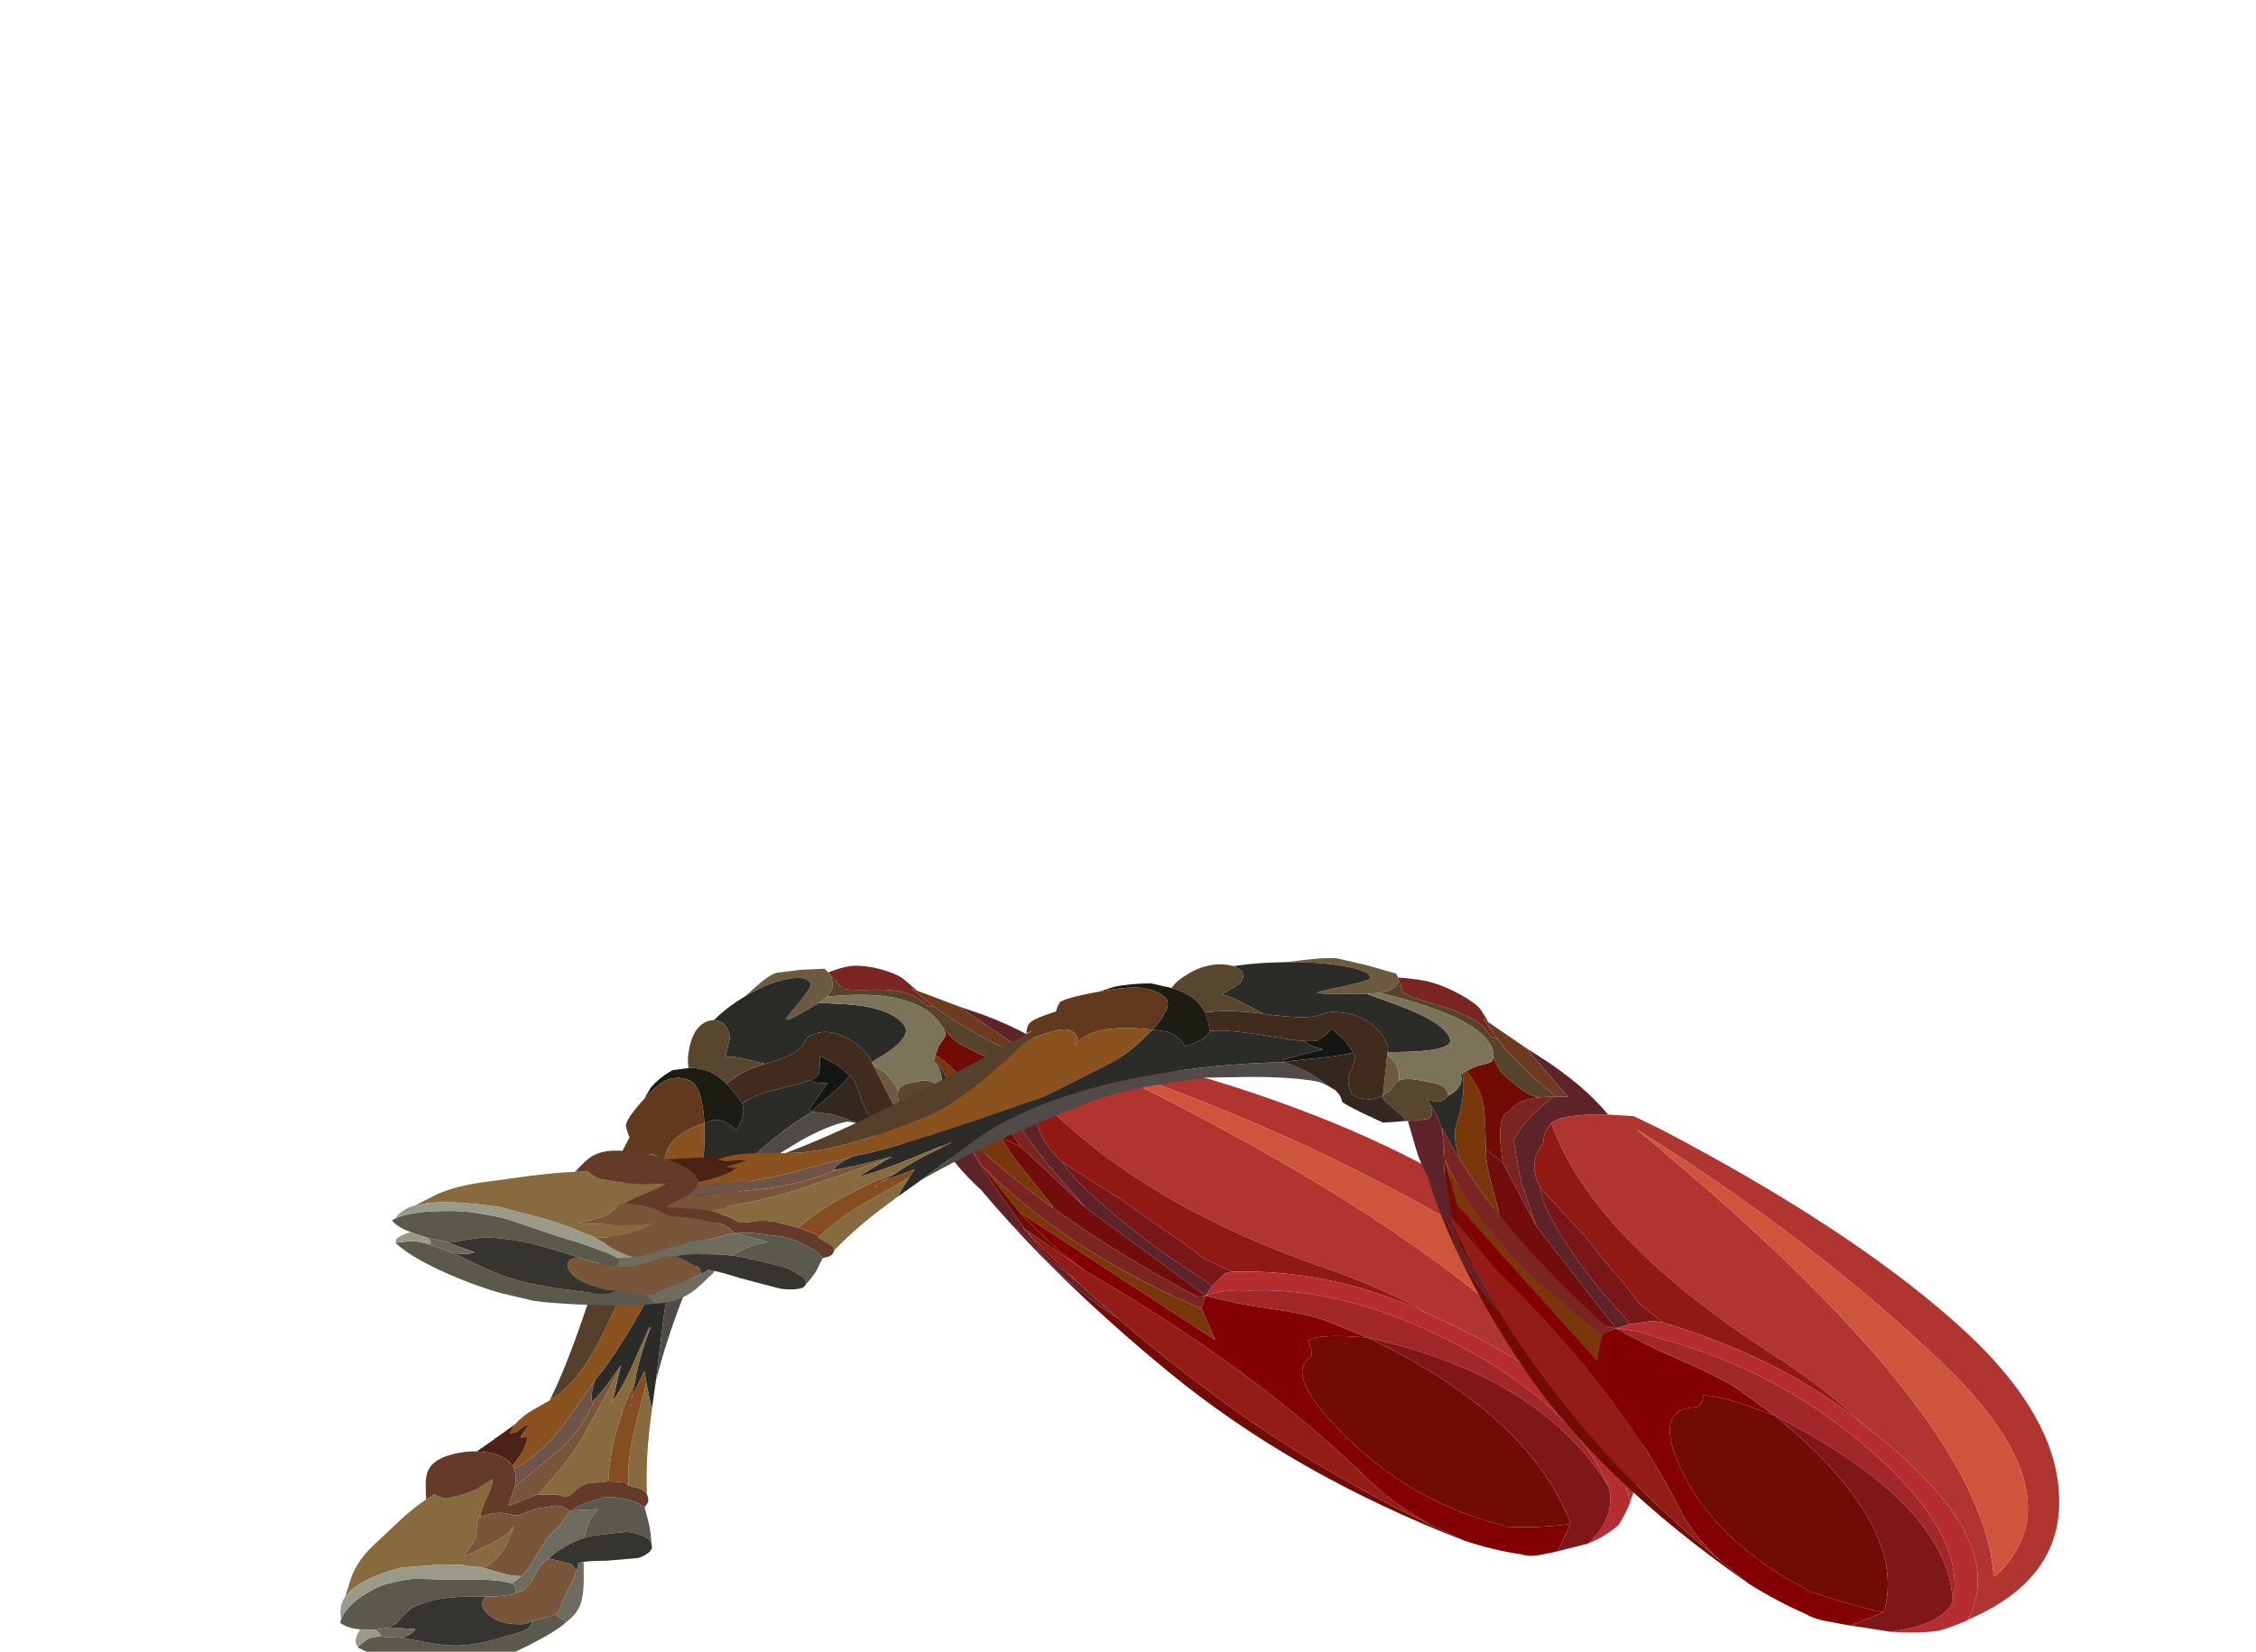 <?xml version="1.0" encoding="UTF-8" standalone="no"?>
<svg xmlns:xlink="http://www.w3.org/1999/xlink" height="95.05px" width="129.8px" xmlns="http://www.w3.org/2000/svg">
  <g transform="matrix(1.0, 0.0, 0.0, 1.0, 0.0, 0.0)">
    <use height="231.0" transform="matrix(0.217, -0.01, 0.065, 0.167, 5.635, 57.578)" width="361.25" xlink:href="#shape0"/>
    <use height="231.0" transform="matrix(0.258, 0.074, -0.038, 0.133, 30.696, 41.713)" width="361.25" xlink:href="#shape0"/>
  </g>
  <defs>
    <g id="shape0" transform="matrix(1.0, 0.0, 0.0, 1.0, 0.0, 231.0)">
      <path d="M232.65 -199.6 L235.1 -200.9 223.7 -215.55 226.65 -213.85 Q237.45 -207.7 244.45 -198.4 234.65 -193.3 233.25 -188.35 232.15 -184.8 232.75 -179.5 230.65 -169.55 234.7 -161.55 235.6 -157.55 237.1 -154.05 L237.75 -152.95 238.15 -151.75 238.7 -150.7 Q246.65 -134.65 259.45 -119.6 260.95 -117.8 261.25 -117.0 L258.6 -113.8 236.25 -145.45 230.45 -161.6 230.4 -162.75 229.9 -163.95 Q229.45 -164.9 229.35 -165.85 L226.5 -177.15 Q227.25 -186.15 231.55 -197.65 L232.1 -199.15 232.65 -199.6 M215.35 -140.65 Q212.9 -146.95 210.8 -153.2 208.55 -157.45 207.0 -162.25 L203.55 -172.85 207.25 -175.65 Q208.5 -176.9 207.9 -179.8 L207.25 -181.9 Q209.95 -177.6 211.5 -171.55 L212.3 -167.6 Q213.9 -156.45 215.5 -150.5 L218.25 -139.2 217.85 -139.7 218.55 -138.05 219.35 -135.15 Q221.8 -127.2 226.4 -120.85 L226.85 -119.9 Q229.95 -113.75 233.4 -107.6 230.1 -111.05 226.05 -117.9 221.55 -125.45 220.25 -129.75 218.35 -135.75 216.15 -139.45 L215.35 -140.65" fill="#5e2329" fill-rule="evenodd" stroke="none"/>
      <path d="M217.35 -215.65 L215.95 -217.65 213.05 -222.45 214.4 -221.55 223.7 -215.55 235.1 -200.9 232.65 -199.6 229.85 -202.0 Q222.6 -208.25 217.35 -215.65" fill="#6e3b20" fill-rule="evenodd" stroke="none"/>
      <path d="M244.45 -198.4 L249.85 -200.7 256.45 -198.45 Q300.65 -180.7 327.95 -155.35 355.5 -130.0 360.35 -94.4 364.7 -63.35 348.3 -37.55 352.5 -74.8 316.95 -102.4 L315.05 -103.95 Q305.3 -113.9 292.75 -121.2 248.45 -147.15 233.25 -188.35 234.65 -193.3 244.45 -198.4 M351.1 -57.85 L351.8 -59.35 Q363.9 -100.8 327.45 -137.9 293.9 -172.05 251.0 -195.85 339.7 -121.35 351.1 -57.85" fill="#b03530" fill-rule="evenodd" stroke="none"/>
      <path d="M267.95 -121.55 L264.4 -124.4 262.05 -126.3 259.75 -129.6 257.35 -133.1 Q251.85 -139.7 247.35 -146.45 L238.1 -157.35 234.7 -161.55 Q230.65 -169.55 232.75 -179.5 232.15 -184.8 233.25 -188.35 248.45 -147.15 292.75 -121.2 305.3 -113.9 315.05 -103.95 295.75 -120.05 270.35 -121.45 L267.95 -121.55" fill="#901913" fill-rule="evenodd" stroke="none"/>
      <path d="M234.7 -161.55 L238.1 -157.35 247.35 -146.45 Q251.85 -139.7 257.35 -133.1 L259.75 -129.6 262.05 -126.3 264.4 -124.4 267.95 -121.55 265.8 -121.0 261.25 -117.0 Q260.95 -117.8 259.45 -119.6 246.65 -134.65 238.7 -150.7 L238.15 -151.75 237.75 -152.95 237.1 -154.05 Q235.6 -157.55 234.7 -161.55" fill="#791718" fill-rule="evenodd" stroke="none"/>
      <path d="M348.3 -37.55 L348.4 -37.5 348.3 -37.35 Q346.0 -33.65 343.05 -29.9 338.4 -26.05 333.05 -23.95 L334.9 -25.6 Q341.95 -31.95 343.95 -40.85 L344.2 -43.0 Q343.3 -69.15 321.95 -90.65 297.8 -114.7 270.35 -114.9 270.3 -114.55 266.7 -114.95 263.15 -115.45 258.6 -113.8 L261.25 -117.0 265.8 -121.0 267.95 -121.55 270.35 -121.45 Q295.75 -120.05 315.05 -103.95 L316.95 -102.4 Q352.5 -74.8 348.3 -37.55" fill="#b52d30" fill-rule="evenodd" stroke="none"/>
      <path d="M221.3 -170.45 L225.55 -167.1 236.25 -145.45 258.6 -113.8 Q256.65 -113.3 255.8 -114.1 240.05 -128.95 228.25 -145.25 L227.15 -146.75 227.9 -146.2 226.75 -150.0 223.9 -159.15 Q222.15 -164.9 221.5 -169.25 L221.3 -170.45" fill="#710d0d" fill-rule="evenodd" stroke="none"/>
      <path d="M193.4 -228.05 L193.1 -229.15 194.15 -229.55 Q198.25 -231.0 200.25 -231.0 203.45 -231.0 207.0 -229.4 210.55 -227.8 212.0 -225.75 L214.4 -221.55 213.05 -222.45 215.95 -217.65 217.35 -215.65 216.35 -216.05 215.5 -216.35 Q214.0 -219.4 211.35 -220.85 208.75 -222.3 203.95 -222.55 L200.25 -222.65 196.9 -222.95 Q196.05 -223.1 195.35 -223.4 194.75 -224.3 194.05 -226.5 L193.4 -228.05 M229.1 -197.25 Q230.4 -198.3 232.1 -199.15 L231.55 -197.65 Q227.25 -186.15 226.5 -177.15 L229.35 -165.85 Q229.45 -164.9 229.9 -163.95 L230.4 -162.75 230.45 -161.6 236.25 -145.45 225.55 -167.1 Q221.1 -185.75 224.05 -188.65 L224.15 -189.5 Q225.1 -194.15 229.1 -197.25 M227.15 -146.75 L228.25 -145.25 Q240.05 -128.95 255.8 -114.1 256.65 -113.3 258.6 -113.8 L256.25 -109.6 254.25 -110.95 Q226.2 -132.45 213.5 -161.5 L212.3 -167.6 211.5 -171.55 210.95 -174.2 Q213.5 -168.85 216.45 -163.6 221.3 -155.0 227.15 -146.75" fill="#7a2522" fill-rule="evenodd" stroke="none"/>
      <path d="M211.95 -198.15 L212.65 -199.55 Q216.35 -194.75 218.1 -188.35 219.0 -185.15 221.3 -170.45 L221.5 -169.25 Q222.15 -164.9 223.9 -159.15 L226.75 -150.0 227.9 -146.2 227.15 -146.75 Q221.3 -155.0 216.45 -163.6 213.8 -170.95 213.75 -176.45 L213.75 -177.0 Q213.8 -185.5 213.3 -190.55 212.85 -194.85 211.95 -198.15 M213.5 -161.5 Q226.2 -132.45 254.25 -110.95 L256.25 -109.6 256.6 -98.7 218.75 -144.75 213.5 -161.5" fill="#7a370c" fill-rule="evenodd" stroke="none"/>
      <path d="M324.5 -21.85 L322.7 -21.45 318.3 -20.65 317.85 -20.7 Q316.4 -20.45 314.4 -21.4 307.9 -23.1 301.15 -26.85 L294.2 -32.5 Q286.55 -40.05 282.65 -48.4 264.3 -87.8 230.2 -123.6 L229.75 -124.15 228.55 -125.8 Q222.2 -135.25 218.75 -144.75 L256.6 -98.7 256.25 -109.6 258.6 -113.8 Q265.65 -110.8 269.8 -109.6 L275.4 -108.1 Q284.55 -105.6 288.15 -102.95 L296.5 -97.1 Q283.8 -99.35 280.65 -96.9 280.9 -92.1 279.65 -91.35 271.6 -86.3 279.1 -67.9 288.9 -43.75 308.25 -33.55 310.5 -32.4 312.9 -31.35 L313.1 -31.0 Q321.1 -29.85 330.45 -30.85 L324.5 -21.85" fill="#820004" fill-rule="evenodd" stroke="none"/>
      <path d="M296.5 -97.1 L288.15 -102.95 Q284.55 -105.6 275.4 -108.1 L269.8 -109.6 Q265.65 -110.8 258.6 -113.8 263.15 -115.45 266.7 -114.95 270.3 -114.55 270.35 -114.9 297.8 -114.7 321.95 -90.65 343.3 -69.15 344.2 -43.0 337.65 -81.45 296.55 -97.1 L296.55 -97.15 296.5 -97.1" fill="#a2272a" fill-rule="evenodd" stroke="none"/>
      <path d="M217.4 -208.45 L217.95 -207.0 Q219.3 -203.4 220.5 -202.5 L224.3 -199.05 Q226.55 -197.25 228.85 -197.25 L229.1 -197.25 Q225.1 -194.15 224.15 -189.5 L224.05 -188.65 Q221.1 -185.75 225.55 -167.1 L221.3 -170.45 Q219.0 -185.15 218.1 -188.35 216.35 -194.75 212.65 -199.55 L214.45 -202.6 216.5 -204.95 Q217.4 -205.95 217.45 -206.8 L217.4 -208.45 M301.15 -26.85 Q263.3 -51.95 241.15 -88.7 225.45 -114.7 215.35 -140.65 L216.15 -139.45 Q218.35 -135.75 220.25 -129.75 221.55 -125.45 226.05 -117.9 230.1 -111.05 233.4 -107.6 242.1 -92.0 253.05 -76.75 270.35 -52.65 294.2 -32.5 L301.15 -26.85 M212.3 -167.6 L213.5 -161.5 218.75 -144.75 Q222.2 -135.25 228.55 -125.8 L229.75 -124.15 218.25 -139.2 215.5 -150.5 Q213.9 -156.45 212.3 -167.6 M296.5 -97.1 L296.55 -97.15 296.55 -97.1 Q329.8 -69.35 330.6 -32.8 L330.45 -30.85 Q321.1 -29.85 313.1 -31.0 L312.9 -31.35 Q310.5 -32.4 308.25 -33.55 288.9 -43.75 279.1 -67.9 271.6 -86.3 279.65 -91.35 280.9 -92.1 280.65 -96.9 283.8 -99.35 296.5 -97.1 M218.55 -138.05 Q222.15 -129.4 226.4 -120.85 221.8 -127.2 219.35 -135.15 L218.55 -138.05" fill="#710b06" fill-rule="evenodd" stroke="none"/>
      <path d="M218.25 -139.2 L229.75 -124.15 230.2 -123.6 Q264.3 -87.8 282.65 -48.4 286.55 -40.05 294.2 -32.5 270.35 -52.65 253.05 -76.75 242.1 -92.0 233.4 -107.6 229.95 -113.75 226.85 -119.9 L226.4 -120.85 Q222.15 -129.4 218.55 -138.05 L217.85 -139.7 218.25 -139.2" fill="#931c16" fill-rule="evenodd" stroke="none"/>
      <path d="M351.1 -57.85 Q339.7 -121.35 251.0 -195.85 293.9 -172.05 327.45 -137.9 363.9 -100.8 351.8 -59.35 L351.1 -57.85" fill="#cd553c" fill-rule="evenodd" stroke="none"/>
      <path d="M333.05 -23.95 L324.5 -21.85 330.45 -30.85 330.6 -32.8 Q329.8 -69.35 296.55 -97.1 337.65 -81.45 344.2 -43.0 L343.95 -40.85 Q341.95 -31.95 334.9 -25.6 L333.05 -23.95" fill="#7f1718" fill-rule="evenodd" stroke="none"/>
      <path d="M190.35 -220.95 L191.65 -222.5 Q192.8 -223.9 193.15 -225.5 L193.4 -228.05 194.05 -226.5 Q194.75 -224.3 195.35 -223.4 196.05 -223.1 196.9 -222.95 L200.25 -222.65 203.95 -222.55 Q208.75 -222.3 211.35 -220.85 214.0 -219.4 215.5 -216.35 L216.35 -216.05 217.35 -215.65 Q222.6 -208.25 229.85 -202.0 L232.65 -199.6 232.1 -199.15 Q230.4 -198.3 229.1 -197.25 L228.85 -197.25 Q226.55 -197.25 224.3 -199.05 L220.5 -202.5 Q219.3 -203.4 217.95 -207.0 L217.4 -208.45 217.0 -210.2 217.0 -210.4 Q215.6 -215.5 210.8 -218.15 L210.05 -218.55 Q205.7 -220.7 198.85 -221.05 195.9 -221.25 190.35 -220.95" fill="#57432b" fill-rule="evenodd" stroke="none"/>
      <path d="M187.55 -218.95 Q174.85 -211.4 178.0 -214.85 L182.95 -219.95 185.75 -223.05 Q187.6 -225.15 187.3 -226.1 186.55 -228.9 179.4 -227.0 175.3 -225.9 169.75 -222.8 L169.15 -222.45 172.85 -225.5 Q177.55 -229.3 179.55 -229.8 L186.0 -230.45 192.45 -230.45 193.1 -229.15 193.4 -228.05 193.15 -225.5 Q192.8 -223.9 191.65 -222.5 L190.35 -220.95 187.55 -218.95 M195.3 -198.05 L195.55 -198.15 195.5 -196.95 196.7 -195.7 197.85 -194.2 Q199.2 -190.65 199.35 -188.05 L198.75 -186.75 198.25 -183.8 Q198.05 -182.15 197.5 -181.75 L197.1 -180.65 196.9 -180.25 195.3 -198.05" fill="#6c5b41" fill-rule="evenodd" stroke="none"/>
      <path d="M169.15 -222.45 L169.75 -222.8 Q175.3 -225.9 179.4 -227.0 186.55 -228.9 187.3 -226.1 187.6 -225.15 185.75 -223.05 L182.95 -219.95 178.0 -214.85 Q174.85 -211.4 187.55 -218.95 L187.75 -218.95 195.05 -218.0 Q205.9 -216.2 207.5 -210.1 208.7 -205.55 195.95 -198.45 L195.55 -198.15 195.3 -198.05 195.15 -199.8 Q194.5 -202.3 193.35 -204.2 192.2 -205.85 190.85 -207.0 187.65 -209.75 184.05 -208.8 181.6 -208.1 180.55 -207.0 L178.9 -204.85 Q176.5 -201.65 167.75 -199.25 L167.4 -199.15 165.1 -200.15 Q159.15 -202.75 157.7 -202.05 L160.45 -207.75 Q161.5 -210.25 160.9 -212.6 160.55 -213.95 159.6 -214.4 L158.45 -214.8 159.3 -215.5 Q163.7 -219.3 169.15 -222.45 M106.8 -93.65 L102.9 -84.15 102.9 -84.2 103.15 -86.55 104.1 -93.1 104.75 -97.0 101.35 -92.1 Q99.35 -89.4 98.4 -87.5 L101.2 -93.55 102.75 -97.05 Q106.15 -104.15 110.8 -111.75 L110.4 -111.65 102.9 -100.2 Q98.4 -93.2 94.25 -88.25 L93.5 -87.4 94.1 -88.65 96.25 -93.2 Q98.2 -97.45 99.05 -98.9 L99.35 -99.5 93.95 -93.35 93.1 -92.4 89.15 -88.4 87.95 -87.35 Q88.6 -90.6 90.85 -94.5 L92.1 -96.0 94.2 -98.1 95.45 -99.55 Q102.35 -107.3 114.45 -123.55 L126.3 -139.7 Q126.65 -139.8 131.75 -149.0 L139.5 -163.05 Q142.0 -167.9 144.75 -177.5 L145.55 -180.1 148.25 -180.9 Q149.65 -181.25 151.4 -179.8 L152.6 -178.3 153.15 -177.15 154.65 -179.15 Q157.35 -183.05 157.35 -186.05 L159.25 -187.35 Q162.0 -188.85 167.0 -190.15 L174.9 -192.05 177.55 -193.0 Q177.85 -192.4 179.0 -191.95 L181.05 -191.65 181.85 -191.85 Q174.15 -183.15 174.3 -182.9 174.4 -182.4 174.65 -182.25 L174.65 -182.15 Q169.2 -179.05 163.15 -174.55 157.8 -170.65 152.6 -166.05 L146.2 -160.05 Q124.75 -138.75 115.4 -115.35 L106.8 -93.65 M179.95 -194.35 L180.45 -195.15 180.65 -195.45 179.95 -194.35 M93.5 -87.4 L93.25 -86.85 92.9 -86.7 93.5 -87.4 M97.65 -85.2 L97.55 -85.6 97.95 -86.35 97.65 -85.2 M216.45 -163.6 Q213.5 -168.85 210.95 -174.2 L211.5 -171.55 Q209.95 -177.6 207.25 -181.9 L206.1 -184.05 Q209.35 -182.5 210.35 -187.6 211.4 -189.25 211.9 -191.55 212.65 -195.1 211.65 -197.55 L211.95 -198.15 Q212.85 -194.85 213.3 -190.55 213.8 -185.5 213.75 -177.0 L213.75 -176.45 Q213.8 -170.95 216.45 -163.6" fill="#2b2c27" fill-rule="evenodd" stroke="none"/>
      <path d="M167.4 -199.15 L167.75 -199.25 Q176.5 -201.65 178.9 -204.85 L180.55 -207.0 Q181.6 -208.1 184.05 -208.8 187.65 -209.75 190.85 -207.0 192.2 -205.85 193.35 -204.2 194.5 -202.3 195.15 -199.8 L195.3 -198.05 196.9 -180.25 Q195.55 -177.3 193.25 -176.7 191.4 -176.2 190.5 -177.15 189.9 -177.85 189.25 -180.4 188.5 -183.05 188.9 -187.1 189.15 -191.15 188.75 -192.8 L188.25 -193.95 186.35 -197.05 185.7 -197.95 182.85 -200.65 182.25 -200.7 Q181.85 -198.6 180.9 -196.3 L180.9 -196.25 180.8 -196.2 180.45 -195.15 179.95 -194.35 Q178.95 -193.65 177.55 -193.0 L174.9 -192.05 167.0 -190.15 Q162.0 -188.85 159.25 -187.35 L157.35 -186.05 157.1 -187.65 Q156.3 -190.8 155.3 -193.0 L156.25 -193.75 Q161.0 -197.35 167.4 -199.15" fill="#412b1d" fill-rule="evenodd" stroke="none"/>
      <path d="M158.45 -214.8 L159.6 -214.4 Q160.55 -213.95 160.9 -212.6 161.5 -210.25 160.45 -207.75 L157.7 -202.05 Q159.15 -202.75 165.1 -200.15 L167.4 -199.15 Q161.0 -197.35 156.25 -193.75 L155.3 -193.0 Q154.1 -195.5 152.75 -196.8 L152.6 -196.95 Q151.75 -197.75 150.75 -198.1 149.05 -198.95 147.0 -198.95 147.6 -202.55 149.85 -207.0 151.15 -209.6 152.6 -211.35 154.8 -214.0 157.2 -214.65 L158.45 -214.8 M203.55 -172.85 L202.9 -172.4 202.45 -174.0 199.15 -176.85 Q197.4 -178.1 197.1 -179.15 L196.9 -180.25 197.1 -180.65 197.5 -181.75 Q198.05 -182.15 198.25 -183.8 L198.75 -186.75 199.35 -188.05 Q200.45 -189.7 202.7 -190.35 L207.05 -191.1 Q209.5 -190.95 210.2 -188.55 L210.35 -187.6 Q209.35 -182.5 206.1 -184.05 L207.25 -181.9 207.9 -179.8 Q208.5 -176.9 207.25 -175.65 L203.55 -172.85" fill="#58462e" fill-rule="evenodd" stroke="none"/>
      <path d="M187.55 -218.95 L190.35 -220.95 Q195.9 -221.25 198.85 -221.05 205.7 -220.7 210.05 -218.55 L210.8 -218.15 Q215.6 -215.5 217.0 -210.4 L217.0 -210.2 217.4 -208.45 217.45 -206.8 Q217.4 -205.95 216.5 -204.95 L214.45 -202.6 212.65 -199.55 211.95 -198.15 211.65 -197.55 Q212.65 -195.1 211.9 -191.55 211.4 -189.25 210.35 -187.6 L210.2 -188.55 Q209.5 -190.95 207.05 -191.1 L202.7 -190.35 Q200.45 -189.7 199.35 -188.05 199.2 -190.65 197.85 -194.2 L196.7 -195.7 195.5 -196.95 195.55 -198.15 195.95 -198.45 Q208.7 -205.55 207.5 -210.1 205.9 -216.2 195.05 -218.0 L187.75 -218.95 187.55 -218.95" fill="#7b745a" fill-rule="evenodd" stroke="none"/>
      <path d="M180.45 -195.15 L180.8 -196.2 180.9 -196.25 180.9 -196.3 Q181.85 -198.6 182.25 -200.7 L182.85 -200.65 185.7 -197.95 186.35 -197.05 188.25 -193.95 Q186.35 -191.75 183.0 -189.05 L176.1 -183.6 174.65 -182.25 Q174.4 -182.4 174.3 -182.9 174.15 -183.15 181.85 -191.85 L181.05 -191.65 179.0 -191.95 Q177.85 -192.4 177.55 -193.0 178.95 -193.65 179.95 -194.35 L180.65 -195.45 180.45 -195.15" fill="#151513" fill-rule="evenodd" stroke="none"/>
      <path d="M132.2 -189.05 L135.05 -192.75 Q138.0 -195.9 142.55 -198.45 L147.0 -198.95 Q149.05 -198.95 150.75 -198.1 151.75 -197.75 152.6 -196.95 L152.75 -196.8 Q154.1 -195.5 155.3 -193.0 156.3 -190.8 157.1 -187.65 L157.35 -186.05 Q157.35 -183.05 154.65 -179.15 L153.15 -177.15 152.6 -178.3 151.4 -179.8 Q149.65 -181.25 148.25 -180.9 L145.55 -180.1 Q146.9 -185.4 147.15 -188.85 L147.25 -189.15 Q147.4 -191.55 147.0 -193.05 146.6 -194.7 144.75 -195.45 L143.45 -195.8 141.3 -195.7 Q138.15 -194.9 132.2 -189.05" fill="#1c1c14" fill-rule="evenodd" stroke="none"/>
      <path d="M119.75 -164.25 Q119.4 -166.7 119.8 -168.5 120.2 -170.45 122.85 -174.0 L124.55 -176.3 124.6 -176.2 124.65 -176.55 124.55 -176.4 Q124.55 -178.65 124.85 -180.55 L125.25 -181.3 Q126.35 -183.35 131.35 -188.3 L132.2 -189.05 Q138.15 -194.9 141.3 -195.7 L143.45 -195.8 144.75 -195.45 Q146.6 -194.7 147.0 -193.05 147.4 -191.55 147.25 -189.15 L147.15 -188.85 Q146.9 -185.4 145.55 -180.1 138.7 -177.8 134.95 -173.9 133.25 -172.05 132.05 -169.65 131.0 -167.55 130.45 -165.0 L130.25 -165.2 130.5 -165.95 130.75 -167.85 129.85 -169.6 Q128.95 -170.6 127.7 -170.25 126.0 -169.75 121.05 -162.7 L120.25 -161.4 120.25 -161.55 120.85 -163.4 120.15 -162.2 119.85 -163.8 120.95 -165.95 119.75 -164.25" fill="#61391f" fill-rule="evenodd" stroke="none"/>
      <path d="M65.8 -81.15 Q68.1 -83.5 71.8 -85.65 L77.05 -88.55 77.2 -88.7 Q80.25 -90.45 82.2 -92.2 L84.6 -94.3 Q89.1 -98.7 94.15 -105.4 97.45 -109.65 104.0 -119.5 110.0 -128.6 117.15 -151.3 L120.25 -161.4 121.05 -162.7 Q126.0 -169.75 127.7 -170.25 128.95 -170.6 129.85 -169.6 L130.75 -167.85 130.5 -165.95 130.25 -165.2 130.45 -165.0 Q131.0 -167.55 132.05 -169.65 133.25 -172.05 134.95 -173.9 138.7 -177.8 145.55 -180.1 L144.75 -177.5 Q142.0 -167.9 139.5 -163.05 L131.75 -149.0 Q126.65 -139.8 126.3 -139.7 L114.45 -123.55 Q102.35 -107.3 95.45 -99.55 L94.2 -98.1 92.1 -96.0 90.85 -94.5 85.2 -88.05 77.05 -78.75 Q69.25 -70.4 61.0 -66.0 L60.9 -65.95 60.85 -67.1 63.35 -69.85 Q66.7 -73.8 67.75 -76.85 L65.9 -76.3 65.8 -76.65 68.0 -79.2 69.45 -81.1 67.85 -80.25 65.3 -78.5 63.45 -78.05 Q64.35 -79.6 65.8 -81.15 M119.85 -163.8 L119.75 -164.25 120.95 -165.95 119.85 -163.8" fill="#8a521f" fill-rule="evenodd" stroke="none"/>
      <path d="M185.8 -177.35 Q183.4 -178.4 182.75 -178.3 177.5 -177.4 168.7 -172.55 L160.0 -167.4 159.15 -166.9 156.75 -164.7 152.6 -161.1 149.8 -158.6 Q141.9 -151.4 137.05 -144.2 125.9 -127.7 118.8 -115.6 112.6 -105.15 106.8 -93.65 L115.4 -115.35 Q124.75 -138.75 146.2 -160.05 L152.6 -166.05 Q157.8 -170.65 163.15 -174.55 169.2 -179.05 174.65 -182.15 L174.65 -182.25 179.3 -181.2 Q181.25 -180.5 185.8 -177.35" fill="#504b48" fill-rule="evenodd" stroke="none"/>
      <path d="M77.2 -88.7 L80.25 -93.2 Q88.2 -105.2 99.15 -124.9 108.15 -141.1 119.85 -163.8 L120.15 -162.2 120.85 -163.4 120.25 -161.55 120.25 -161.4 117.15 -151.3 Q110.0 -128.6 104.0 -119.5 97.45 -109.65 94.15 -105.4 89.1 -98.7 84.6 -94.3 L82.2 -92.2 Q80.25 -90.45 77.2 -88.7" fill="#56402b" fill-rule="evenodd" stroke="none"/>
      <path d="M102.9 -84.15 L102.9 -84.1 102.85 -84.05 99.85 -76.4 98.4 -72.55 Q96.2 -66.45 94.4 -60.45 L92.9 -55.3 92.7 -56.15 Q92.45 -57.1 90.7 -57.75 89.35 -58.25 89.0 -58.6 91.1 -66.6 95.4 -75.6 L96.85 -78.55 102.4 -89.7 104.1 -93.1 103.15 -86.55 102.9 -84.2 102.9 -84.15 M3.95 -25.35 L7.8 -32.3 Q11.3 -37.85 16.25 -42.05 L26.15 -50.5 Q30.9 -54.45 34.85 -57.0 L35.35 -57.3 37.45 -58.65 Q39.25 -57.0 40.5 -57.0 L44.0 -57.8 Q46.95 -58.6 49.3 -59.75 L54.35 -62.85 Q53.65 -60.65 50.3 -55.8 48.35 -52.85 47.5 -50.95 L46.6 -49.7 Q45.4 -47.8 44.75 -45.15 44.3 -43.5 42.3 -41.1 L38.65 -36.85 42.65 -38.8 47.2 -40.95 Q53.05 -43.9 55.0 -46.55 L55.1 -46.6 52.65 -42.65 Q51.05 -40.05 49.55 -38.35 46.75 -35.0 42.9 -32.95 L42.1 -33.3 Q39.95 -33.4 37.85 -34.2 L37.75 -34.25 32.2 -34.75 21.3 -34.3 Q11.2 -31.6 6.2 -27.5 L3.95 -25.35 M99.05 -98.9 Q98.2 -97.45 96.25 -93.2 L94.1 -88.65 93.5 -87.4 94.25 -88.25 Q98.4 -93.2 102.9 -100.2 L110.4 -111.65 110.8 -111.75 Q106.15 -104.15 102.75 -97.05 L101.2 -93.55 Q98.05 -89.15 95.3 -84.35 L90.55 -75.6 Q86.75 -67.8 84.15 -60.25 L78.85 -59.95 Q76.25 -59.25 74.45 -57.5 72.55 -55.85 71.85 -55.65 L70.95 -55.95 69.45 -56.6 64.65 -56.9 72.05 -64.25 Q76.95 -69.2 81.4 -74.85 L91.5 -88.45 93.45 -91.15 99.05 -98.9 M93.5 -87.4 L92.9 -86.7 93.25 -86.85 93.5 -87.4" fill="#876a3e" fill-rule="evenodd" stroke="none"/>
      <path d="M53.0 -72.5 L58.35 -76.05 65.8 -81.15 Q64.35 -79.6 63.45 -78.05 L65.3 -78.5 67.85 -80.25 69.45 -81.1 68.0 -79.2 65.8 -76.65 65.9 -76.3 67.75 -76.85 Q66.7 -73.8 63.35 -69.85 L60.85 -67.1 60.7 -67.55 Q59.8 -70.75 55.6 -71.95 L53.0 -72.5" fill="#4c2216" fill-rule="evenodd" stroke="none"/>
      <path d="M92.9 -55.3 Q93.1 -53.4 91.9 -51.9 L91.8 -51.8 90.85 -51.45 90.55 -51.4 90.4 -51.6 Q89.7 -53.05 86.45 -54.15 83.15 -55.35 81.15 -54.8 L79.15 -54.2 76.05 -53.25 Q74.6 -52.8 73.5 -52.1 L71.85 -51.0 71.6 -51.0 71.1 -50.95 Q70.05 -52.65 68.2 -52.9 L62.5 -52.15 59.9 -51.2 57.4 -50.2 56.15 -50.35 54.65 -50.9 Q52.45 -51.75 49.55 -50.95 L47.75 -50.4 47.2 -50.1 47.5 -50.95 Q48.35 -52.85 50.3 -55.8 53.65 -60.65 54.35 -62.85 L49.3 -59.75 Q46.95 -58.6 44.0 -57.8 L40.5 -57.0 Q39.25 -57.0 37.45 -58.65 L35.35 -57.3 35.2 -58.05 35.35 -58.8 Q36.45 -62.8 37.1 -64.35 38.25 -67.15 40.1 -68.8 42.35 -70.8 46.05 -71.8 49.75 -72.8 53.0 -72.5 L55.6 -71.95 Q59.8 -70.75 60.7 -67.55 L60.85 -67.1 60.9 -65.95 Q60.9 -63.45 59.45 -60.3 L59.3 -59.9 55.7 -53.7 57.2 -54.1 Q57.6 -54.2 60.6 -55.45 L63.95 -56.75 64.65 -56.9 69.45 -56.6 70.95 -55.95 71.85 -55.65 Q72.55 -55.85 74.45 -57.5 76.25 -59.25 78.85 -59.95 L84.15 -60.25 85.75 -60.1 88.7 -59.6 88.8 -58.8 89.0 -58.6 Q89.35 -58.25 90.7 -57.75 92.45 -57.1 92.7 -56.15 L92.9 -55.3" fill="#643b29" fill-rule="evenodd" stroke="none"/>
      <path d="M89.15 -88.4 L93.1 -92.4 93.95 -93.35 99.35 -99.5 99.05 -98.9 93.45 -91.15 91.5 -88.45 81.4 -74.85 Q76.95 -69.2 72.05 -64.25 L64.65 -56.9 63.95 -56.75 60.6 -55.45 Q57.6 -54.2 57.2 -54.1 L55.7 -53.7 59.3 -59.9 65.35 -64.65 75.45 -72.35 Q81.05 -77.25 85.6 -83.3 L89.15 -88.4 M47.5 -50.95 L47.2 -50.1 47.75 -50.4 49.55 -50.95 Q52.45 -51.75 54.65 -50.9 L56.15 -50.35 57.4 -50.2 59.9 -51.2 62.5 -52.15 68.2 -52.9 Q70.05 -52.65 71.1 -50.95 L71.35 -50.65 71.0 -50.4 70.85 -50.3 67.85 -47.0 66.95 -45.85 64.1 -43.6 Q61.9 -41.5 58.25 -36.75 54.8 -32.1 52.65 -30.15 L52.0 -29.55 Q49.6 -29.7 47.45 -30.65 L44.45 -32.2 42.9 -32.95 Q46.75 -35.0 49.55 -38.35 51.05 -40.05 52.65 -42.65 L55.1 -46.6 55.0 -46.55 Q53.05 -43.9 47.2 -40.95 L42.65 -38.8 38.65 -36.85 42.3 -41.1 Q44.3 -43.5 44.75 -45.15 45.4 -47.8 46.6 -49.7 L47.5 -50.95 M48.4 -23.85 L49.6 -24.1 Q51.9 -24.7 55.7 -29.8 L57.25 -32.05 Q58.95 -34.1 60.9 -35.0 63.1 -34.35 63.75 -33.9 64.5 -33.5 65.45 -33.25 66.5 -33.05 66.8 -30.55 L65.9 -28.85 62.35 -23.65 Q59.9 -20.3 58.9 -18.4 57.95 -16.65 56.85 -15.95 L50.15 -14.15 Q48.45 -13.15 47.2 -13.25 42.35 -13.45 40.35 -15.75 38.35 -18.15 38.85 -20.5 39.15 -22.0 40.6 -23.2 L43.15 -23.05 47.7 -23.45 48.4 -23.85" fill="#79563a" fill-rule="evenodd" stroke="none"/>
      <path d="M90.85 -94.5 Q88.6 -90.6 87.95 -87.35 L89.15 -88.4 85.6 -83.3 Q81.05 -77.25 75.45 -72.35 L65.35 -64.65 59.3 -59.9 59.45 -60.3 Q60.9 -63.45 60.9 -65.95 L61.0 -66.0 Q69.25 -70.4 77.05 -78.75 L85.2 -88.05 90.85 -94.5" fill="#6f5347" fill-rule="evenodd" stroke="none"/>
      <path d="M91.8 -51.8 L91.0 -50.9 90.55 -51.4 90.85 -51.45 91.8 -51.8 M34.85 -57.0 L35.2 -58.05 35.35 -57.3 34.85 -57.0 M71.1 -50.95 L71.6 -51.0 71.35 -50.65 71.1 -50.95" fill="#4a2f1c" fill-rule="evenodd" stroke="none"/>
      <path d="M69.55 -33.4 L69.05 -31.45 68.65 -30.3 Q66.55 -22.45 64.25 -18.75 62.2 -15.55 59.0 -13.35 L56.85 -15.95 Q57.95 -16.65 58.9 -18.4 59.9 -20.3 62.35 -23.65 L65.9 -28.85 66.8 -30.55 67.95 -32.55 68.05 -33.15 69.55 -33.4 M71.6 -51.0 L71.85 -51.0 77.55 -51.05 78.75 -51.05 76.8 -49.0 75.9 -47.95 Q74.15 -45.6 72.8 -42.75 L72.25 -41.55 Q68.7 -40.45 64.1 -37.55 61.6 -35.9 60.9 -35.0 58.95 -34.1 57.25 -32.05 L55.7 -29.8 Q51.9 -24.7 49.6 -24.1 L48.4 -23.85 Q49.0 -24.3 49.15 -25.2 49.35 -26.35 49.1 -26.75 L48.6 -27.25 52.0 -29.55 52.65 -30.15 Q54.8 -32.1 58.25 -36.75 61.9 -41.5 64.1 -43.6 L66.95 -45.85 67.85 -47.0 70.85 -50.3 71.0 -50.4 71.35 -50.65 71.6 -51.0" fill="#706b5f" fill-rule="evenodd" stroke="none"/>
      <path d="M91.0 -50.9 L90.5 -45.6 Q90.3 -43.45 89.15 -38.65 L89.1 -39.1 Q88.65 -40.65 87.95 -41.1 L85.85 -42.3 Q84.5 -42.9 83.8 -42.9 L82.55 -42.8 81.95 -42.8 74.3 -42.1 72.8 -41.75 72.25 -41.55 72.8 -42.75 Q74.15 -45.6 75.9 -47.95 L76.8 -49.0 78.75 -51.05 77.55 -51.05 71.85 -51.0 73.5 -52.1 Q74.6 -52.8 76.05 -53.25 L79.15 -54.2 81.15 -54.8 Q83.15 -55.35 86.45 -54.15 89.7 -53.05 90.4 -51.6 L90.55 -51.4 91.0 -50.9 M59.0 -13.35 Q56.0 -10.65 46.7 -5.95 38.4 -1.9 34.05 -0.7 L26.45 0.0 Q21.8 -0.05 17.0 -1.1 6.9 -3.25 2.0 -8.05 L2.25 -8.2 4.95 -10.35 Q6.75 -11.5 9.2 -11.25 L10.55 -11.1 14.55 -10.55 20.4 -8.65 Q24.4 -7.3 27.55 -7.1 32.05 -6.8 38.25 -8.45 L46.5 -10.8 Q49.3 -11.9 50.15 -14.15 L56.85 -15.95 59.0 -13.35 M4.55 -14.05 Q1.35 -14.6 0.0 -16.6 L0.65 -17.85 Q1.75 -19.7 3.75 -21.65 6.4 -24.2 10.2 -26.35 13.55 -28.35 15.85 -28.95 20.0 -30.1 23.65 -30.35 L34.5 -29.35 40.35 -29.1 Q46.6 -28.5 48.6 -27.25 L49.1 -26.75 Q49.35 -26.35 49.15 -25.2 49.0 -24.3 48.4 -23.85 L47.7 -23.45 43.15 -23.05 40.6 -23.2 37.85 -23.35 Q30.35 -23.8 25.85 -22.6 22.0 -21.55 19.75 -20.2 L16.85 -17.75 14.45 -15.4 12.4 -14.2 8.5 -13.75 5.65 -13.85 4.55 -14.05" fill="#5b584d" fill-rule="evenodd" stroke="none"/>
      <path d="M2.25 -8.2 L2.05 -8.8 Q1.7 -10.1 3.7 -12.95 L4.55 -14.05 5.65 -13.85 8.5 -13.75 Q9.6 -12.3 9.2 -11.25 6.75 -11.5 4.95 -10.35 L2.25 -8.2 M0.65 -17.85 Q1.2 -22.1 3.95 -25.35 L6.2 -27.5 Q11.2 -31.6 21.3 -34.3 L32.2 -34.75 37.75 -34.25 37.85 -34.2 Q39.95 -33.4 42.1 -33.3 L42.9 -32.95 44.45 -32.2 47.45 -30.65 Q49.6 -29.7 52.0 -29.55 L48.6 -27.25 Q46.6 -28.5 40.35 -29.1 L34.5 -29.35 23.65 -30.35 Q20.0 -30.1 15.85 -28.95 13.55 -28.35 10.2 -26.35 6.4 -24.2 3.75 -21.65 1.75 -19.7 0.65 -17.85" fill="#9b9a89" fill-rule="evenodd" stroke="none"/>
      <path d="M89.15 -38.65 L88.75 -36.9 87.85 -35.85 Q86.3 -34.5 84.15 -33.85 L75.45 -33.45 Q71.55 -33.65 69.55 -33.4 L68.05 -33.15 67.95 -32.55 66.8 -30.55 Q66.5 -33.05 65.45 -33.25 64.5 -33.5 63.75 -33.9 63.1 -34.35 60.9 -35.0 61.6 -35.9 64.1 -37.55 68.7 -40.45 72.25 -41.55 L72.8 -41.75 74.3 -42.1 81.95 -42.8 82.55 -42.8 83.8 -42.9 Q84.5 -42.9 85.85 -42.3 L87.95 -41.1 Q88.65 -40.65 89.1 -39.1 L89.15 -38.65 M14.55 -10.55 Q15.7 -10.9 16.6 -11.4 18.35 -12.3 18.9 -13.3 L12.4 -14.2 14.45 -15.4 16.85 -17.75 19.75 -20.2 Q22.0 -21.55 25.85 -22.6 30.35 -23.8 37.85 -23.35 L40.6 -23.2 Q39.15 -22.0 38.85 -20.5 38.35 -18.15 40.35 -15.75 42.35 -13.45 47.2 -13.25 48.45 -13.15 50.15 -14.15 49.3 -11.9 46.5 -10.8 L38.25 -8.45 Q32.05 -6.8 27.55 -7.1 24.4 -7.3 20.4 -8.65 L14.55 -10.55" fill="#36342e" fill-rule="evenodd" stroke="none"/>
      <path d="M12.4 -14.2 L18.9 -13.3 Q18.35 -12.3 16.6 -11.4 15.7 -10.9 14.55 -10.55 L10.55 -11.1 9.2 -11.25 Q9.6 -12.3 8.5 -13.75 L12.4 -14.2" fill="#6b675a" fill-rule="evenodd" stroke="none"/>
      <path d="M101.2 -93.55 L98.4 -87.5 Q99.35 -89.4 101.35 -92.1 L104.75 -97.0 104.1 -93.1 102.4 -89.7 96.85 -78.55 95.4 -75.6 Q91.1 -66.6 89.0 -58.6 L88.8 -58.8 88.7 -59.6 85.75 -60.1 84.15 -60.25 Q86.75 -67.8 90.55 -75.6 L95.3 -84.35 Q98.05 -89.15 101.2 -93.55 M97.65 -85.2 L97.95 -86.35 97.55 -85.6 97.65 -85.2" fill="#864d22" fill-rule="evenodd" stroke="none"/>
      <path d="M188.25 -193.95 L188.75 -192.8 Q189.15 -191.15 188.9 -187.1 188.5 -183.05 189.25 -180.4 189.9 -177.85 190.5 -177.15 191.4 -176.2 193.25 -176.7 195.55 -177.3 196.9 -180.25 L197.1 -179.15 Q197.4 -178.1 199.15 -176.85 L202.45 -174.0 202.9 -172.4 202.6 -172.25 198.55 -169.35 193.7 -170.85 Q189.0 -172.45 188.85 -173.1 188.05 -176.05 186.3 -177.15 L186.1 -177.15 185.85 -177.35 185.8 -177.35 Q181.25 -180.5 179.3 -181.2 L174.65 -182.25 176.1 -183.6 183.0 -189.05 Q186.35 -191.75 188.25 -193.95" fill="#34271f" fill-rule="evenodd" stroke="none"/>
    </g>
  </defs>
</svg>

